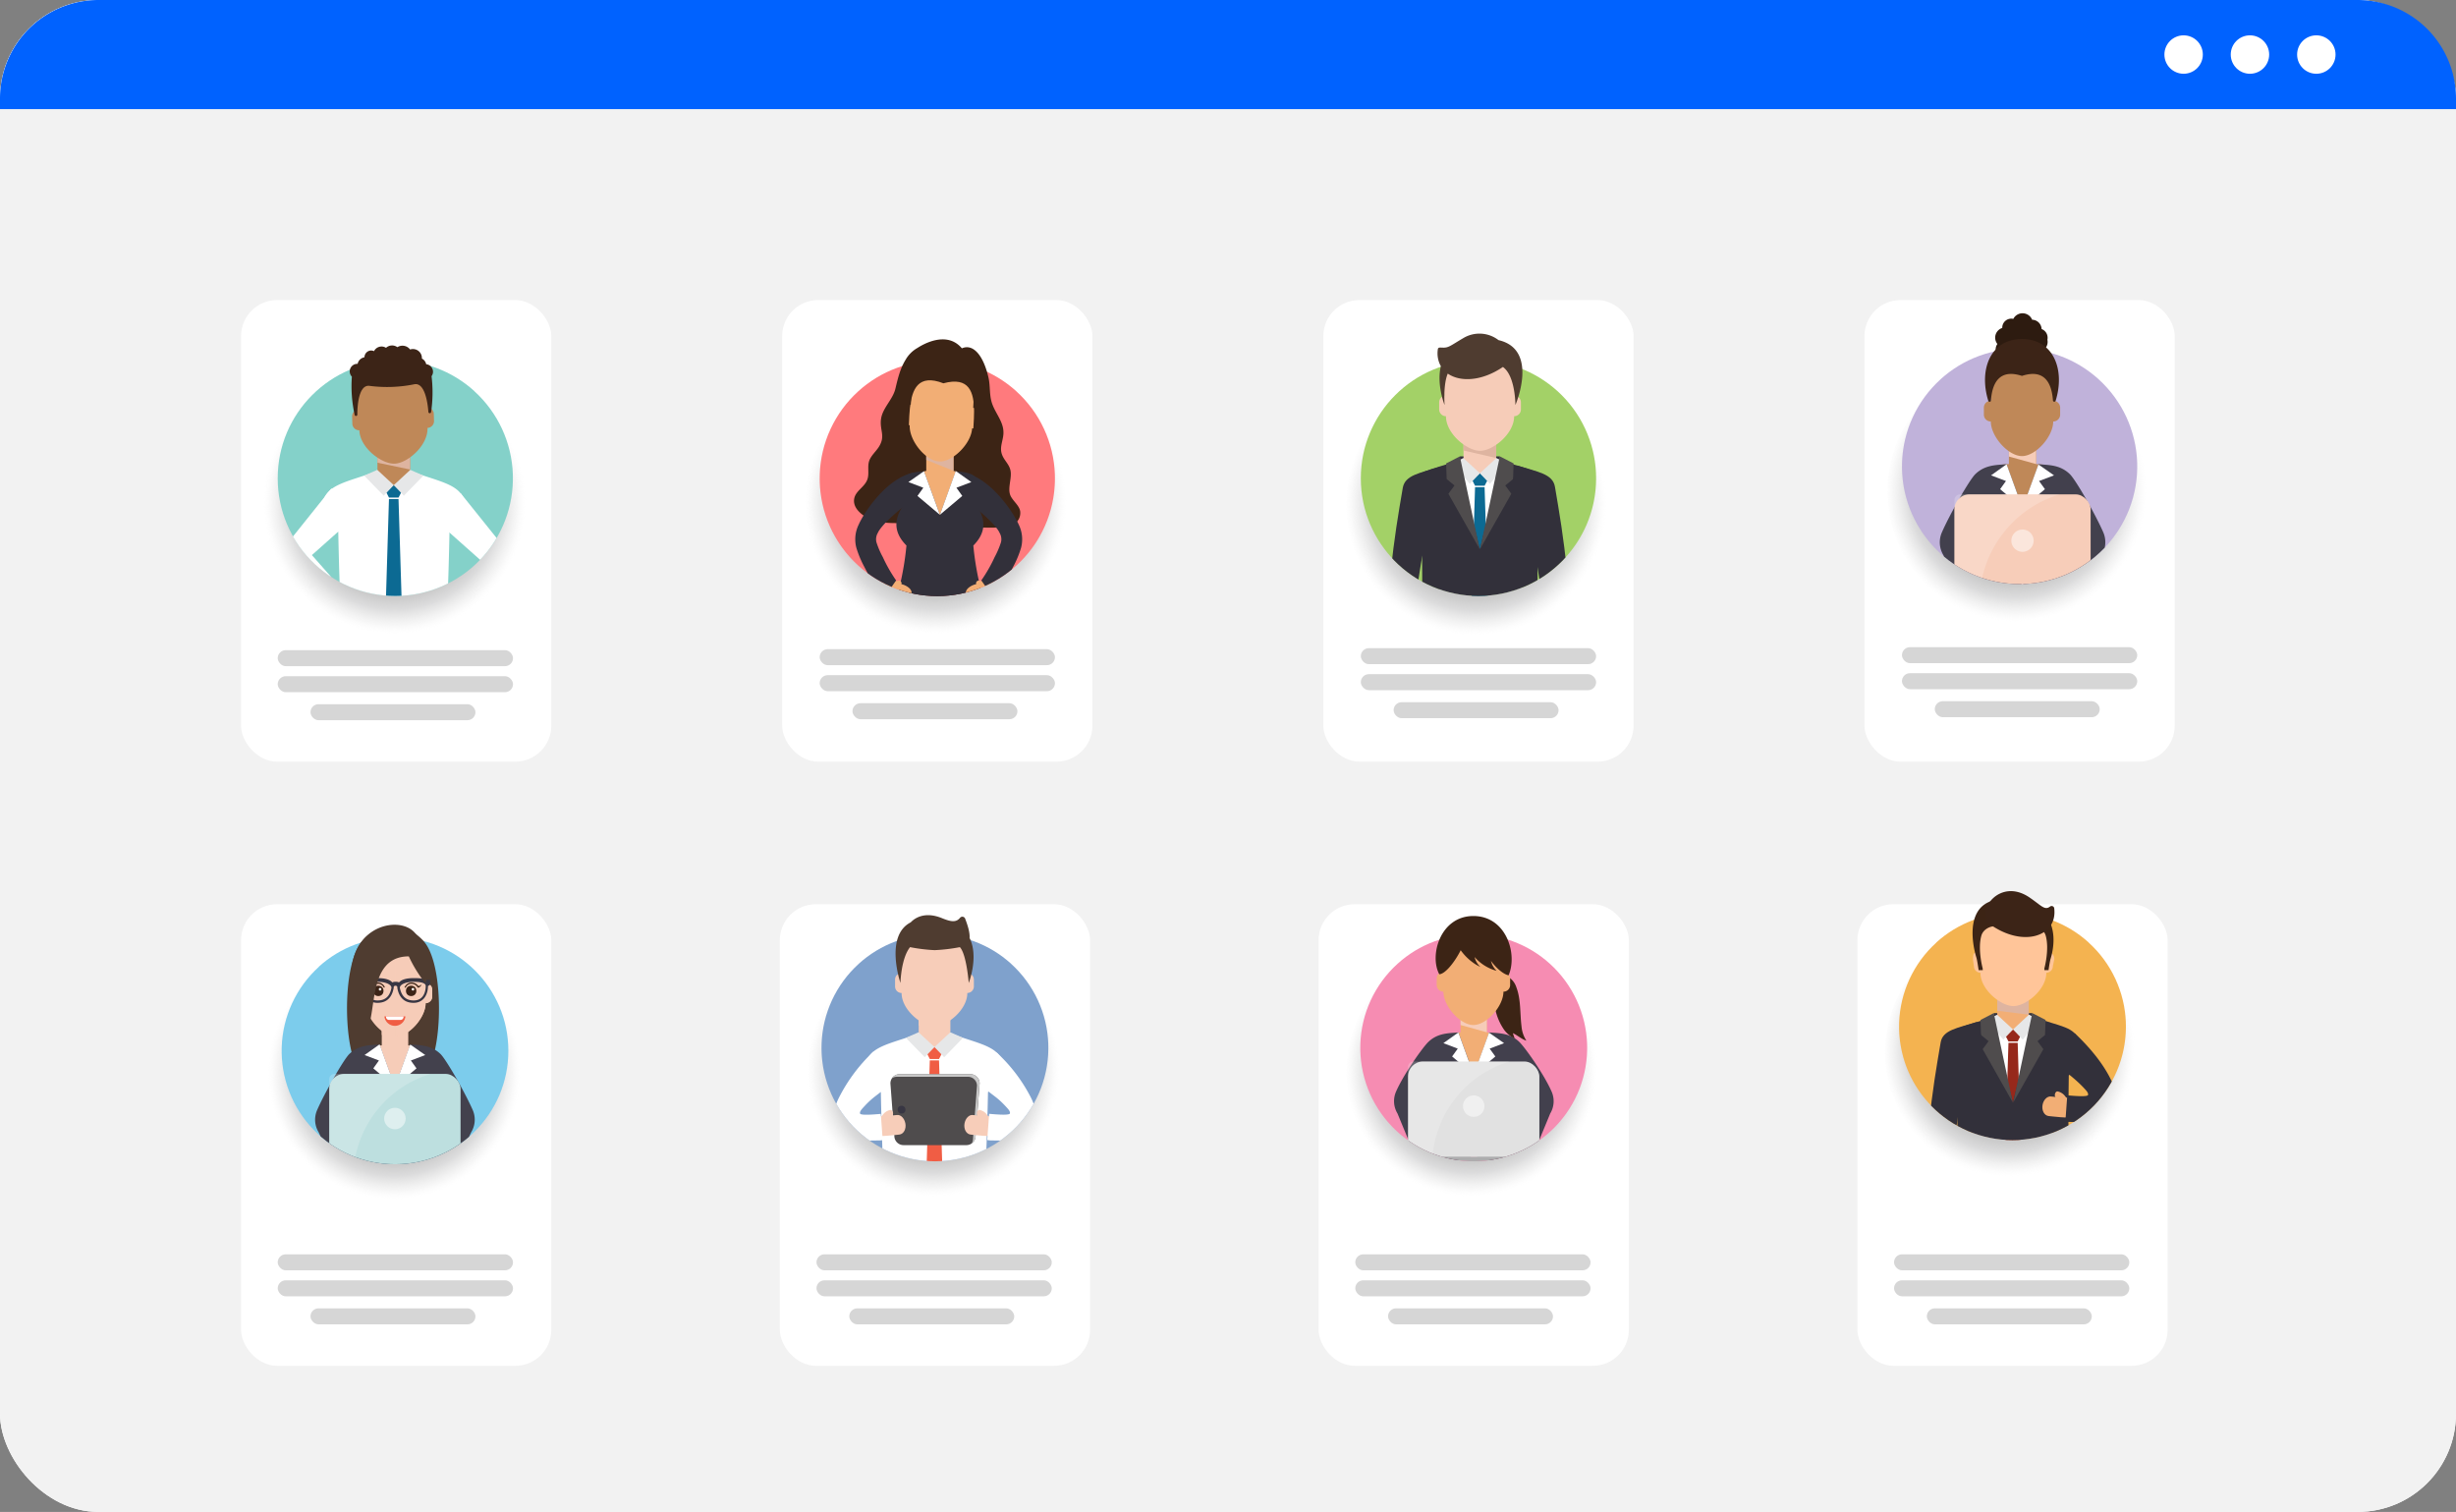 <svg xmlns="http://www.w3.org/2000/svg" xmlns:xlink="http://www.w3.org/1999/xlink" viewBox="0 0 818.18 503.64"><rect x="0" y="0" width="818.18" height="503.64" fill="#808080" stroke="none"/><defs><style>.cls-1{fill:none;}.cls-2{isolation:isolate;}.cls-3,.cls-37,.cls-38{fill:#fff;}.cls-4{fill:#f2f2f2;}.cls-5{fill:#0062ff;}.cls-10,.cls-15,.cls-22,.cls-29,.cls-32,.cls-39,.cls-44,.cls-47,.cls-49,.cls-51,.cls-55,.cls-57,.cls-6{mix-blend-mode:multiply;}.cls-6{fill:url(#radial-gradient);}.cls-7{clip-path:url(#clip-path);}.cls-8{fill:#84d1c9;}.cls-9{fill:#bf8858;}.cls-10{fill:#deb4a0;}.cls-11{fill:#0c6a93;}.cls-12{fill:#e6e7e8;}.cls-13{fill:#3c2417;}.cls-14{fill:#d6d6d6;}.cls-15{fill:url(#radial-gradient-2);}.cls-16{clip-path:url(#clip-path-2);}.cls-17{fill:#ff7a7d;}.cls-18{fill:#3c2415;}.cls-19{fill:#f2ae75;}.cls-20{fill:#1a1718;}.cls-21{fill:#32303a;}.cls-22{fill:url(#radial-gradient-3);}.cls-23{clip-path:url(#clip-path-3);}.cls-24{fill:#a3d167;}.cls-25,.cls-32,.cls-55{fill:#f6ccb8;}.cls-26{fill:#4f4c4d;}.cls-27,.cls-47{fill:#f7cdb9;}.cls-28{fill:#4f3c30;}.cls-29{fill:url(#radial-gradient-4);}.cls-30{clip-path:url(#clip-path-4);}.cls-31{fill:#c0b2da;}.cls-33{fill:#42404d;}.cls-34{fill:#2d1b10;}.cls-35{fill:#686671;}.cls-36{fill:#adadae;}.cls-37{opacity:0.5;}.cls-38{opacity:0.2;}.cls-39{fill:url(#radial-gradient-5);}.cls-40{clip-path:url(#clip-path-5);}.cls-41{fill:#f4b350;}.cls-42{fill:#96281b;}.cls-43{fill:#ffc599;}.cls-44{fill:url(#radial-gradient-6);}.cls-45{clip-path:url(#clip-path-6);}.cls-46{fill:#7fa1cc;}.cls-48{fill:#f05d44;}.cls-49{fill:#c8c8c8;}.cls-50{fill:#383643;}.cls-51{fill:url(#radial-gradient-7);}.cls-52{clip-path:url(#clip-path-7);}.cls-53{fill:#7cccec;}.cls-54{fill:#43414d;}.cls-55{opacity:0.8;}.cls-56{fill:#bddfdf;}.cls-57{fill:url(#radial-gradient-8);}.cls-58{clip-path:url(#clip-path-8);}.cls-59{fill:#f68cb2;}.cls-60{fill:#e1e1e1;}</style><radialGradient id="radial-gradient" cx="129.39" cy="163.47" r="45.74" gradientTransform="translate(7.25 10.45) scale(0.96)" gradientUnits="userSpaceOnUse"><stop offset="0" stop-color="#adadae"/><stop offset="0.4" stop-color="#aeaeaf" stop-opacity="0.99"/><stop offset="0.55" stop-color="#b1b1b2" stop-opacity="0.95"/><stop offset="0.65" stop-color="#b7b7b8" stop-opacity="0.88"/><stop offset="0.73" stop-color="#bfbfbf" stop-opacity="0.79"/><stop offset="0.81" stop-color="#c9c9ca" stop-opacity="0.66"/><stop offset="0.87" stop-color="#d6d6d6" stop-opacity="0.5"/><stop offset="0.93" stop-color="#e5e5e5" stop-opacity="0.32"/><stop offset="0.98" stop-color="#f6f6f6" stop-opacity="0.11"/><stop offset="1" stop-color="#fff" stop-opacity="0"/></radialGradient><clipPath id="clip-path"><path class="cls-1" d="M158,130.29a30.53,30.53,0,1,0-52.67,0,39.2,39.2,0,1,0,52.67,0Z"/></clipPath><radialGradient id="radial-gradient-2" cx="317.05" cy="163.55" r="45.74" xlink:href="#radial-gradient"/><clipPath id="clip-path-2"><path class="cls-1" d="M338.58,130.35a30.53,30.53,0,1,0-52.66,0,39.19,39.19,0,1,0,52.66,0Z"/></clipPath><radialGradient id="radial-gradient-3" cx="504.44" cy="163.97" r="45.74" xlink:href="#radial-gradient"/><clipPath id="clip-path-3"><path class="cls-1" d="M518.86,130.29a30.53,30.53,0,1,0-52.67,0,39.2,39.2,0,1,0,52.67,0Z"/></clipPath><radialGradient id="radial-gradient-4" cx="691.84" cy="159.31" r="45.74" xlink:href="#radial-gradient"/><clipPath id="clip-path-4"><path class="cls-1" d="M699.13,126.35a30.53,30.53,0,1,0-52.66,0,39.19,39.19,0,1,0,52.66,0Z"/></clipPath><radialGradient id="radial-gradient-5" cx="689.38" cy="353.48" r="44.1" xlink:href="#radial-gradient"/><clipPath id="clip-path-5"><path class="cls-1" d="M695.82,314a29.44,29.44,0,1,0-50.77,0,37.79,37.79,0,1,0,50.77,0Z"/></clipPath><radialGradient id="radial-gradient-6" cx="316.23" cy="360.34" r="44.1" xlink:href="#radial-gradient"/><clipPath id="clip-path-6"><path class="cls-1" d="M336.85,321.07a29.43,29.43,0,1,0-50.78,0,37.79,37.79,0,1,0,50.78,0Z"/></clipPath><radialGradient id="radial-gradient-7" cx="129.22" cy="361.37" r="44.1" xlink:href="#radial-gradient"/><clipPath id="clip-path-7"><path class="cls-1" d="M157,322.07a29.44,29.44,0,1,0-50.78,0,37.78,37.78,0,1,0,50.78,0Z"/></clipPath><radialGradient id="radial-gradient-8" cx="502.81" cy="360.32" r="44.1" xlink:href="#radial-gradient"/><clipPath id="clip-path-8"><path class="cls-1" d="M516.34,321.06a29.44,29.44,0,1,0-50.78,0,37.79,37.79,0,1,0,50.78,0Z"/></clipPath></defs><g class="cls-2"><g id="Layer_2" data-name="Layer 2"><g id="Layer_1-2" data-name="Layer 1"><rect class="cls-3" width="818.18" height="503.64" rx="32.73"/><rect class="cls-4" width="818.18" height="503.64" rx="32.73"/><path class="cls-5" d="M818.18,36.35V32.73A32.83,32.83,0,0,0,785.45,0H32.73A32.83,32.83,0,0,0,0,32.73v3.62Z"/><rect class="cls-3" x="80.3" y="99.96" width="103.36" height="153.76" rx="12"/><g id="man"><circle id="shadow" class="cls-6" cx="131.73" cy="167.71" r="44"/><g class="cls-7"><circle class="cls-8" cx="131.71" cy="159.32" r="39.19"/><g id="man-2" data-name="man"><polygon class="cls-9" points="138.33 157.66 136.63 156.87 136.63 151.48 125.74 151.48 125.74 156.87 124.04 157.61 124.49 172.91 125.74 172.91 125.74 175.25 136.63 175.25 136.63 172.91 137.88 172.91 138.33 157.66"/><polygon class="cls-10" points="136.63 152.03 136.63 156.41 125.74 154.13 125.74 152.03 136.63 152.03"/><path class="cls-3" d="M154.38,165.84c-2-4.35-7.6-5.43-15.63-8.19l-.87-.31a.09.09,0,0,0,0,0c-.53,3-2,6.86-6.69,7.31-4.65-.45-6.15-4.32-6.68-7.31a.09.09,0,0,1,0,0l-.87.31c-8,2.76-13.63,3.84-15.63,8.19-2.5,5.54,4.68,11.31,4.68,11.31s.65,34.84,1.74,34.84H148c1.09,0,1.74-34.84,1.74-34.84S156.88,171.38,154.38,165.84Z"/><polygon class="cls-11" points="133.81 163.75 132.76 165.75 129.58 165.75 128.56 163.75 131.18 161.6 133.81 163.75"/><path class="cls-12" d="M131.18,161.61l-3.35,3.52-6.51-6.69,4.36-1.92,1.35,1.24Z"/><path class="cls-12" d="M131.18,161.61l3.35,3.52,6.52-6.69-4.36-1.92-1.35,1.24Z"/><polygon class="cls-11" points="132.76 166.23 134.05 207.92 131.18 211.09 128.31 207.92 129.58 166.23 132.76 166.23"/><path class="cls-9" d="M146.45,202.26l7.1-5.41,4.13,5.41-7.1,5.42c-1.41,1.07-2.11.72-3.25-.77S145,203.33,146.45,202.26Z"/><path class="cls-9" d="M146.61,199.67a8.22,8.22,0,0,1,5.61-1.54,1.18,1.18,0,0,1,.81,1.38,1,1,0,0,1-1.31.75,2.61,2.61,0,0,0-.37,0,6.42,6.42,0,0,0-.9.12,6.09,6.09,0,0,0-2.46,1.08,1.1,1.1,0,0,1-1.54-.26A1.09,1.09,0,0,1,146.61,199.67Z"/><path class="cls-3" d="M154.33,206l-4.65-7.81L160,186.53l-10.84-9.63,4.29-12.62,16,19.95a4.08,4.08,0,0,1-.21,5.29Z"/><path class="cls-9" d="M117.41,200.64l-7.11-5.42-4.12,5.42,7.1,5.41c1.4,1.07,2.1.73,3.24-.76S118.81,201.71,117.41,200.64Z"/><path class="cls-9" d="M117.24,198a8.12,8.12,0,0,0-5.61-1.53,1.19,1.19,0,0,0-.81,1.38,1,1,0,0,0,1.31.75h.38c.22,0,.53.06.9.13a6.2,6.2,0,0,1,2.46,1.08,1.14,1.14,0,0,0,1.37-1.81Z"/><path class="cls-3" d="M109.53,204.35l4.64-7.81L103.9,184.91l10.84-9.64-4.29-12.62-16,20a4.08,4.08,0,0,0,.22,5.28Z"/><path class="cls-9" d="M142.7,135.7l.21-4.8c-.22-6.26-6.39-11.13-12.64-10.91s-12.07,5.5-11.85,11.77l.53,4.77a2.25,2.25,0,0,0-1.65,2.26l.08,2.36a2.26,2.26,0,0,0,2.33,2.18c.21,5.92,7.51,11.28,11.76,11.13s11.15-6,10.95-11.92a2.27,2.27,0,0,0,2.17-2.34l-.08-2.36A2.27,2.27,0,0,0,142.7,135.7Z"/><path class="cls-13" d="M144.25,123.75a2.54,2.54,0,0,0-2.27-2.42,2.75,2.75,0,0,0-1.43-1.88v-.28a3,3,0,0,0-3.11-2.9,3.21,3.21,0,0,0-.82.15,3.19,3.19,0,0,0-4.24-.77,3,3,0,0,0-1.86-.57,3,3,0,0,0-1.92.78,2.8,2.8,0,0,0-4,1.12,2.18,2.18,0,0,0-1-.22,2.25,2.25,0,0,0-2.17,2.12.91.91,0,0,0-.11.16,2.78,2.78,0,0,0-2.18,2.16h-.21a2.52,2.52,0,0,0-1.71,4.27,44.21,44.21,0,0,0,.93,12.73.45.45,0,0,0,.89-.12c0-3.41.58-9.93,4-9.55a45.44,45.44,0,0,0,15-.53c3.41-.61,4.42,5.85,4.67,9.25a.46.46,0,0,0,.9.06,45.38,45.38,0,0,0,.16-12A2.53,2.53,0,0,0,144.25,123.75Z"/></g></g></g><rect class="cls-14" x="92.52" y="216.58" width="78.38" height="5.33" rx="2.67"/><rect class="cls-14" x="92.52" y="225.25" width="78.38" height="5.33" rx="2.67"/><rect class="cls-14" x="103.44" y="234.58" width="54.95" height="5.33" rx="2.67"/><rect class="cls-3" x="80.3" y="301.21" width="103.36" height="153.76" rx="12"/><rect class="cls-14" x="92.52" y="417.83" width="78.38" height="5.33" rx="2.67"/><rect class="cls-14" x="92.52" y="426.49" width="78.38" height="5.33" rx="2.67"/><rect class="cls-14" x="103.44" y="435.83" width="54.95" height="5.33" rx="2.67"/><rect class="cls-3" x="259.79" y="301.21" width="103.36" height="153.76" rx="12"/><rect class="cls-14" x="272" y="417.83" width="78.38" height="5.33" rx="2.67"/><rect class="cls-14" x="272" y="426.49" width="78.38" height="5.33" rx="2.67"/><rect class="cls-14" x="282.93" y="435.83" width="54.95" height="5.33" rx="2.67"/><rect class="cls-3" x="439.27" y="301.21" width="103.36" height="153.76" rx="12"/><rect class="cls-14" x="451.49" y="417.83" width="78.38" height="5.33" rx="2.67"/><rect class="cls-14" x="451.49" y="426.49" width="78.38" height="5.33" rx="2.67"/><rect class="cls-14" x="462.41" y="435.83" width="54.95" height="5.33" rx="2.67"/><rect class="cls-3" x="618.76" y="301.21" width="103.36" height="153.76" rx="12"/><rect class="cls-14" x="630.97" y="417.83" width="78.38" height="5.33" rx="2.67"/><rect class="cls-14" x="630.97" y="426.49" width="78.38" height="5.33" rx="2.67"/><rect class="cls-14" x="641.9" y="435.83" width="54.95" height="5.33" rx="2.67"/><rect class="cls-3" x="260.57" y="99.96" width="103.36" height="153.76" rx="12"/><g id="woman"><circle id="shadow-2" data-name="shadow" class="cls-15" cx="312.25" cy="167.79" r="44"/><g class="cls-16"><circle class="cls-17" cx="312.25" cy="159.37" r="39.19"/><g id="woman-2" data-name="woman"><path class="cls-18" d="M330.87,135.37l-.16-.39c-1.27-3.13-.69-6.09-1.43-9.29-1.61-7-4.93-11.35-8.84-9.66-5.16-6.11-13.31-1.09-14.78-.14a10.5,10.5,0,0,0-4,4c-1.81,2.92-2.58,6.28-3.38,9.62-.88,3.62-4.23,6.34-4.77,10-.57,3.88,1.68,5.71-.85,9.53-1,1.48-2.58,2.87-3.13,4.56-.6,1.88.05,4-.5,5.85-.8,2.76-3.95,3.91-4.46,6.65s1.81,4.88,3.92,6.16c3.35,2,7.51,2,11.43,2,11.14-.2,22.24,1.92,33.38,1.44,6.3-.27,6.71-3.81,6.58-5.24-.18-1.94-2.35-3.48-3.2-5.24-1.14-2.35.38-5.61,0-8.2s-2.57-3.79-3.1-6.39c-.46-2.22.81-4.49.7-6.76C334.23,140.76,332.05,138.12,330.87,135.37Z"/><polygon class="cls-19" points="317.64 156.84 317.64 151.05 308.57 151.05 308.57 156.84 306.3 157.47 308.57 171.65 317.64 171.65 319.91 157.47 317.64 156.84"/><polygon class="cls-10" points="308.57 151.09 308.57 153.2 317.64 156.84 317.64 151.09 308.57 151.09"/><path class="cls-20" d="M329.2,214.37c.19-12.24-2.91-17-2.91-17H299.92s-3.1,4.76-2.91,17Z"/><path class="cls-21" d="M324.25,181.74c2.15-2.2,5.67-6.66,1.16-13.12-2.9-4.15,5.76-10.93-7-11.6l-5.29,14.47L307.81,157c-12.77.67-4.11,7.45-7,11.6-4.5,6.46-1,10.92,1.16,13.12a96.2,96.2,0,0,1-4.88,22.5h14.51l1.52-5.44,1.51,5.44h14.51A96.2,96.2,0,0,1,324.25,181.74Z"/><path class="cls-19" d="M299.5,193.41c-.63,0-6,1.18-4,2.6.68.49,2.21-.61,3-.76.55-.12,1.38,0,1.72-.5A.89.89,0,0,0,299.5,193.41Z"/><path class="cls-19" d="M299.8,194.53c-1.72-.14-3.92-2.46-4.21-2.33-.13.05-2.36,3.84-2.23,4.25s4.61,4.09,6.45,4.26a3.91,3.91,0,0,0,3.86-3.14C303.86,196,301.35,194.64,299.8,194.53Z"/><path class="cls-21" d="M294.88,198.57c-3-2.63-5.22-6.4-6.93-9.71a34.43,34.43,0,0,1-2.65-6.33,11.07,11.07,0,0,1,.76-7.77c1.63-3.77,9.13-15.45,18.31-17.32l-.21,9.32c-3.31,1.67-10.49,7.91-11.73,10.76a4.18,4.18,0,0,0-.46,3.1,28.1,28.1,0,0,0,2.15,5,49.18,49.18,0,0,0,4.41,7.72Z"/><path class="cls-19" d="M326,193.41c.63,0,6,1.18,4,2.6-.67.49-2.21-.61-3-.76-.55-.12-1.38,0-1.72-.5S325.32,193.41,326,193.41Z"/><path class="cls-19" d="M325.65,194.53c1.72-.14,3.91-2.46,4.21-2.33.13.05,2.36,3.84,2.22,4.25s-4.6,4.09-6.44,4.26a3.93,3.93,0,0,1-3.87-3.14C321.59,196,324.09,194.64,325.65,194.53Z"/><path class="cls-21" d="M330.57,198.57c3-2.63,5.21-6.4,6.92-9.71a33.75,33.75,0,0,0,2.65-6.33,11.07,11.07,0,0,0-.76-7.77c-1.63-3.77-9.13-15.45-18.3-17.32l.21,9.32c3.31,1.67,10.49,7.91,11.72,10.76a4.18,4.18,0,0,1,.46,3.1,28.81,28.81,0,0,1-2.14,5,49.19,49.19,0,0,1-4.42,7.72Z"/><polygon class="cls-3" points="323.59 160.59 318.62 162.47 320.57 165.2 313.11 171.49 318.4 156.9 323.59 160.59"/><polygon class="cls-3" points="302.62 160.59 307.81 156.96 313.11 171.49 305.64 165.2 307.59 162.47 302.62 160.59"/><path class="cls-19" d="M324.21,135.86l.25-4.71c.26-5-5.2-11.63-9.79-11.87s-10.71,5.78-11,10.78l-.25,4.71a2.29,2.29,0,0,0-2.42,2.15l-.13,2.36a2.29,2.29,0,0,0,2.19,2.38c-.26,5,5.19,11.82,9.78,12.06s10.72-6,11-11a2.29,2.29,0,0,0,2.43-2.14l.12-2.36A2.29,2.29,0,0,0,324.21,135.86Z"/><path class="cls-18" d="M328,127.71c-1.6-8.51-7.37-12.59-13.06-12.75-5.67-.43-11.83,3-14.31,11.32-2.17,7.28-2.79,14-.09,25.14,5.32-3.12-3-30.22,13.74-23.74,17.31-4.69,6.21,21.38,11.18,25C329.28,142,329.37,135.18,328,127.71Z"/></g></g></g><rect class="cls-14" x="273.06" y="216.25" width="78.38" height="5.33" rx="2.67"/><rect class="cls-14" x="273.06" y="224.91" width="78.38" height="5.33" rx="2.67"/><rect class="cls-14" x="283.99" y="234.25" width="54.95" height="5.33" rx="2.67"/><rect class="cls-3" x="440.85" y="99.96" width="103.36" height="153.76" rx="12"/><g id="man-3" data-name="man"><circle id="shadow-3" data-name="shadow" class="cls-22" cx="492.53" cy="168.2" r="44"/><g class="cls-23"><circle class="cls-24" cx="492.53" cy="159.32" r="39.19"/><g id="man-4" data-name="man"><rect class="cls-21" x="486.34" y="152.02" width="13.31" height="5.64"/><polygon class="cls-25" points="500.14 153.71 498.44 152.93 498.44 147.53 487.55 147.53 487.55 152.93 485.85 153.66 486.3 168.96 487.55 168.96 487.55 171.31 498.44 171.31 498.44 168.96 499.69 168.96 500.14 153.71"/><polygon class="cls-10" points="487.55 147.53 487.55 150.06 498.44 152.57 498.44 147.53 487.55 147.53"/><path class="cls-3" d="M500.29,153.75l-.4,1.52c-.7,2-2.5,5.28-6.76,5.28-4.81,0-6.64-4.17-7.21-6l-.22-.82c-8.86,3.33-6.14,31.07-6.14,31.07l-.06,23h27.76l-.37-23S509.15,157.08,500.29,153.75Z"/><polygon class="cls-11" points="495.62 159.81 494.57 161.81 491.39 161.81 490.38 159.81 493 157.66 495.62 159.81"/><path class="cls-12" d="M493,157.66l-3.35,3.53-5.73-6.83,3.57-1.78,1.35,1.24Z"/><polygon class="cls-12" points="498.5 152.58 493 157.66 496.35 161.19 502.07 154.35 498.5 152.58"/><polygon class="cls-11" points="494.57 162.28 495.87 203.98 493 207.15 490.13 203.98 491.39 162.28 494.57 162.28"/><path class="cls-21" d="M515.66,161.78c-.87-5.09-6.51-5.09-15.37-8.42L493,182.9l-7.3-29.54c-8.86,3.33-14.5,3.33-15.37,8.42-1.4,8.22,3.29,11.81,3.33,11.76s.38,36.48-.19,45.28h18.16l1.37-6.36,1.36,6.36h18.17c-.58-8.8-.2-45.28-.2-45.28S517.06,170,515.66,161.78Z"/><polygon class="cls-26" points="481.76 154.38 481.94 159.58 484.54 161.72 482.51 164.48 492.93 182.9 486.34 152.02 481.76 154.38"/><polygon class="cls-26" points="504.23 154.38 504.06 159.58 501.46 161.72 503.48 164.48 493.06 182.9 499.65 152.02 504.23 154.38"/><path class="cls-27" d="M513.47,225.65l1.69-9.6,5.36.94-1.69,9.61c-.34,1.9-1.81,3.22-3.29,3S513.13,227.55,513.47,225.65Z"/><path class="cls-27" d="M512.18,223.47c.3-3.39,3.46-5.51,3.59-5.59a1.12,1.12,0,0,1,1.57.34,1.19,1.19,0,0,1-.34,1.61s-2.36,1.61-2.56,3.84a1.14,1.14,0,0,1-1.23,1.06A1.16,1.16,0,0,1,512.18,223.47Z"/><path class="cls-21" d="M505.41,155.06c6.9,2.15,11.86,2.77,12.6,7.1,1.4,8.22,3,17.54,3.9,27.52.31,13-.87,29.26-.87,29.26h-7.13c0-.07-.18-10.4-.44-21.95-1.31-8.41-1.93-12.13-2-12.17l-7.66-24.35C504,160.22,504.79,156.55,505.41,155.06Z"/><path class="cls-21" d="M479.9,155.44c-6.89,2.15-11.85,2.77-12.59,7.1-1.41,8.22-3,17.54-3.91,27.52-.31,13,.87,29.26.87,29.26h7.13c0-.07.18-10.4.45-21.95,1.3-8.41,1.92-12.13,2-12.17l7.66-24.35C481.35,160.6,480.52,156.93,479.9,155.44Z"/><path class="cls-25" d="M504.94,131.83l.37-4.79c0-6.27-6-11.35-12.25-11.35s-12.25,5.08-12.25,11.35l.36,4.78a2.3,2.3,0,0,0-.93.48,2.24,2.24,0,0,0-.8,1.72v2.36a2.27,2.27,0,0,0,2.26,2.27c0,5.92,7.11,11.53,11.36,11.53s11.36-5.61,11.36-11.53a2.27,2.27,0,0,0,2.25-2.26V134A2.26,2.26,0,0,0,504.94,131.83Z"/><path class="cls-28" d="M499.21,113.3a10.42,10.42,0,0,0-11.75-.66c-4.36,2.56-4.88,3.28-7,3.15-.68,0-1.38-.15-1.46.53a8.78,8.78,0,0,0,1,5.67c-1.49,6.08,1.24,12.94,1.24,12.94s-.52-6.78,1.06-10.48c4.11,2.86,11.31,2.6,18.37-2.21,4.21,3,4.16,12.69,4.16,12.69S512.83,116.44,499.21,113.3Z"/></g></g></g><rect class="cls-14" x="453.34" y="215.91" width="78.38" height="5.33" rx="2.67"/><rect class="cls-14" x="453.34" y="224.58" width="78.38" height="5.33" rx="2.67"/><rect class="cls-14" x="464.26" y="233.91" width="54.95" height="5.33" rx="2.67"/><rect class="cls-3" x="621.12" y="99.96" width="103.36" height="153.76" rx="12"/><g id="woman-3" data-name="woman"><circle id="shadow-4" data-name="shadow" class="cls-29" cx="672.8" cy="163.71" r="44"/><g class="cls-30"><circle class="cls-31" cx="672.8" cy="155.37" r="39.19"/><g id="woman-4" data-name="woman"><g id="woman-5" data-name="woman"><polygon class="cls-9" points="678.31 154.59 678.31 148.81 669.24 148.81 669.24 154.59 666.97 154.77 669.24 169.4 678.31 169.4 680.58 154.77 678.31 154.59"/><polygon class="cls-32" points="669.24 148.84 669.24 152.08 678.31 154.59 678.31 148.84 669.24 148.84"/><path class="cls-33" d="M700.69,177.36c-2.61-6-9.18-17.53-11.18-19.44-3.24-3.12-7-3-10.44-3.27l0,.15-5.28,14.45-5.28-14.45,0-.15c-3.42.26-7.19.15-10.44,3.27-2,1.91-8.56,13.45-11.17,19.44a8.23,8.23,0,0,0,.5,7.55L654,198.82h18.29l1.44-5.45,1.44,5.45h18.3l6.68-13.91A8.26,8.26,0,0,0,700.69,177.36Z"/><polygon class="cls-3" points="663.29 158.35 668.26 160.23 666.31 162.95 673.77 169.25 668.47 154.65 663.29 158.35"/><polygon class="cls-3" points="684.26 158.35 679.07 154.72 673.77 169.25 681.24 162.95 679.28 160.23 684.26 158.35"/><path class="cls-9" d="M684,133.5v-4.71c0-5-5.81-11.35-10.4-11.35s-10.39,6.33-10.39,11.35v4.71a2.29,2.29,0,0,0-2.31,2.27v2.36a2.28,2.28,0,0,0,2.31,2.27c0,5,5.8,11.53,10.39,11.53S684,145.41,684,140.4a2.29,2.29,0,0,0,2.31-2.27v-2.36A2.3,2.3,0,0,0,684,133.5Z"/><path class="cls-34" d="M682.14,113.87a3.27,3.27,0,0,0-.08-.7,2.84,2.84,0,0,0,.07-.66,3.08,3.08,0,0,0-2-2.9,3.23,3.23,0,0,0-3.15-3.1,3.46,3.46,0,0,0-6.28-.28,3,3,0,0,0-3.68,2.85c0,.06,0,.11,0,.17a3.39,3.39,0,0,0-1.62,5.34,3,3,0,0,0-.57,1.72,2.9,2.9,0,0,0,2.9,2.9,2.85,2.85,0,0,0,1.17-.25,2.52,2.52,0,0,0,2.51,2.43,2.55,2.55,0,0,0,.78-.13,3.47,3.47,0,0,0,6.18-1.64,3.32,3.32,0,0,0,2.08-2.83A3.33,3.33,0,0,0,682.14,113.87Z"/><path class="cls-13" d="M673.58,112.94c-10.62,0-14.39,10.37-11.21,20.58a.45.45,0,0,0,.88-.11c.41-5.79,2.81-10.66,10.33-8.19,7.52-2.47,9.92,2.4,10.33,8.19a.46.46,0,0,0,.89.11C688,123.31,684.2,112.94,673.58,112.94Z"/></g><path id="desk" class="cls-35" d="M703.08,199.54h-57a4.09,4.09,0,0,0,0,8.17h57a4.09,4.09,0,0,0,0-8.17Z"/><g id="computer"><path class="cls-36" d="M695.45,199.59H652.1a1,1,0,1,1,0-2h43.35a1,1,0,0,1,0,2Z"/><rect class="cls-27" x="651.08" y="164.68" width="45.38" height="32.94" rx="5"/><path class="cls-37" d="M677.48,180.11a3.71,3.71,0,1,1-3.71-3.71A3.71,3.71,0,0,1,677.48,180.11Z"/><path class="cls-38" d="M686.14,164.68H653a1.89,1.89,0,0,0-1.89,1.89v29.17a1.89,1.89,0,0,0,1.89,1.89h6.54A37.67,37.67,0,0,1,686.14,164.68Z"/></g></g></g></g><rect class="cls-14" x="633.61" y="215.58" width="78.38" height="5.33" rx="2.67"/><rect class="cls-14" x="633.61" y="224.25" width="78.38" height="5.33" rx="2.67"/><rect class="cls-14" x="644.54" y="233.58" width="54.95" height="5.33" rx="2.67"/><g id="man-5" data-name="man"><circle id="shadow-5" data-name="shadow" class="cls-39" cx="670.43" cy="350.5" r="42.42"/><g class="cls-40"><circle class="cls-41" cx="670.43" cy="341.96" r="37.79"/><g id="man-6" data-name="man"><rect class="cls-21" x="664.2" y="337.48" width="12.83" height="5.44"/><polygon class="cls-19" points="677.5 339.11 675.86 338.36 675.86 333.16 665.36 333.16 665.36 338.36 663.72 339.07 664.16 353.82 665.36 353.82 665.36 356.08 675.86 356.08 675.86 353.82 677.06 353.82 677.5 339.11"/><polygon class="cls-10" points="665.36 333.16 665.36 336.69 675.86 338.01 675.86 333.16 665.36 333.16"/><path class="cls-3" d="M663.58,339.15l.39,1.46c.67,1.94,2.4,5.1,6.51,5.1,4.64,0,6.41-4,7-5.77l.21-.79c8.54,3.21,5.92,30,5.92,30l0,22.22H656.86l.36-22.22S655,342.36,663.58,339.15Z"/><polygon class="cls-42" points="668.09 344.99 669.09 346.92 672.16 346.92 673.14 344.99 670.61 342.92 668.09 344.99"/><path class="cls-12" d="M670.61,342.92l3.23,3.4,5.52-6.59L675.92,338l-1.3,1.2Z"/><polygon class="cls-12" points="665.3 338.02 670.61 342.92 667.38 346.32 661.86 339.73 665.3 338.02"/><polygon class="cls-42" points="669.09 347.38 667.84 387.58 670.61 390.64 673.38 387.58 672.16 347.38 669.09 347.38"/><path class="cls-21" d="M648.76,346.89c.84-4.9,6.27-4.91,14.81-8.11l7,28.48,7-28.48c8.54,3.2,14,3.21,14.81,8.11,1.36,7.92-3.17,11.38-3.2,11.34s-.37,35.17.18,43.65H671.92l-1.31-6.12-1.31,6.12H651.78c.56-8.48.19-43.65.19-43.65S647.41,354.81,648.76,346.89Z"/><polygon class="cls-26" points="681.45 339.75 681.27 344.77 678.77 346.83 680.72 349.5 670.68 367.26 677.03 337.48 681.45 339.75"/><polygon class="cls-26" points="659.78 339.75 659.95 344.77 662.46 346.83 660.5 349.5 670.54 367.26 664.2 337.48 659.78 339.75"/><path class="cls-9" d="M650.88,408.48l-1.64-9.26-5.17.91,1.64,9.26c.32,1.83,1.74,3.11,3.17,2.86S651.2,410.31,650.88,408.48Z"/><path class="cls-9" d="M652.11,406.37c-.28-3.27-3.33-5.31-3.46-5.39a1.07,1.07,0,0,0-1.51.33,1.14,1.14,0,0,0,.33,1.55s2.27,1.55,2.46,3.7a1.11,1.11,0,0,0,1.19,1A1.1,1.1,0,0,0,652.11,406.37Z"/><path class="cls-21" d="M658.64,340.41c-6.65,2.08-11.43,2.67-12.14,6.85-1.36,7.93-2.9,16.91-3.77,26.54-.3,12.55.84,28.2.84,28.2h6.88c0-.06.17-10,.42-21.16,1.26-8.11,1.86-11.69,1.9-11.74l7.38-23.48C660,345.39,659.24,341.85,658.64,340.41Z"/><path class="cls-19" d="M683.26,365.26s2.06.23,3.66.35l1.17.07,1,0h1l.16,6.56H689l-1.21,0-1.36-.08c-1.84-.14-4-.39-4-.39-1.41-.19-2.28-1.83-2-3.61S682,365.1,683.26,365.26Z"/><path class="cls-19" d="M685.45,363.57a4.13,4.13,0,0,1,2.56,1.65,10.72,10.72,0,0,1,1.06,1.57,1.39,1.39,0,0,1-.17,1.53.68.68,0,0,1-1.13-.23,4.11,4.11,0,0,0-.21-.36A7,7,0,0,0,687,367a3,3,0,0,0-1.81-1.22c-.43-.05-.72-.57-.64-1.17S685,363.52,685.45,363.57Z"/><path class="cls-21" d="M689.24,373.73c2.69,0,10.29.41,12.56-1.44,1.59-1.3,4.92-5.53,1.41-12.67-2.91-5.93-7.66-11.31-12.11-15.51l-7.83,8.75c4.13,3.9,7.68,5.92,11.56,10.23,1.18,1.31.71,1.76.68,1.78-.62.51-4.37.22-6.83,0l-.63,8.72A6.5,6.5,0,0,0,689.24,373.73Z"/><path class="cls-43" d="M682.7,317l-.18-4.14c0-6-5.78-10.94-11.82-10.94s-11.81,4.9-11.81,10.94l.35,4.61c-.33.09-1.26-.19-1.51,0-.48.4-.46,1.58-.46,2.25l.31,2.12a2.19,2.19,0,0,0,2.17,2.19c0,5.7,6.86,11.11,11,11.11s10.95-5.41,10.95-11.11a2.19,2.19,0,0,0,2.18-2.19l.48-2.33A2.67,2.67,0,0,0,682.7,317Z"/><path class="cls-18" d="M659.12,322.94a.8.8,0,0,1,0,.23h1.43a4.41,4.41,0,0,1-.05-.6s-1.74-6.29-.43-10.91c.65-2.28,3.45-3.57,5.76-3a22.16,22.16,0,0,0,9.9,0c2.3-.58,5.11.71,5.76,3,1.31,4.62-.44,10.91-.44,10.91a4.31,4.31,0,0,1,0,.6h1.42a1.19,1.19,0,0,1,0-.23s.4-2.71.61-3.4c1.18-3.76,4.27-17.6-12.31-19.82-17.65-2.35-13.56,15.45-12.38,19.22C658.65,319.63,659.11,322.94,659.12,322.94Z"/><path class="cls-13" d="M676.16,299c4,2.75,5,4.32,6.76,3a.87.87,0,0,1,1.41.52c1.2,9.47-10.4,13.23-21.4,5.38C657.77,304.24,665.84,291.93,676.16,299Z"/></g></g></g><g id="man-7" data-name="man"><circle id="shadow-6" data-name="shadow" class="cls-44" cx="311.46" cy="357.1" r="42.42"/><g class="cls-45"><circle class="cls-46" cx="311.46" cy="349.05" r="37.79"/><g id="man-8" data-name="man"><polygon class="cls-27" points="318.19 344.97 316.55 344.21 316.55 339.01 306.05 339.01 306.05 344.21 304.41 344.92 304.85 359.67 306.05 359.67 306.05 361.93 316.55 361.93 316.55 359.67 317.75 359.67 318.19 344.97"/><polygon class="cls-47" points="316.55 339.54 316.55 343.77 306.05 341.57 306.05 339.54 316.55 339.54"/><path class="cls-3" d="M333.66,352.86c-1.92-4.2-7.32-5.24-15.07-7.9l-.83-.29a.06.06,0,0,0,0,0c-.51,2.88-2,6.62-6.45,7.05-4.49-.43-5.93-4.17-6.44-7.05a.06.06,0,0,1,0,0L304,345c-7.74,2.66-13.15,3.7-15.07,7.9-2.41,5.34,4.51,10.9,4.51,10.9s.63,33.59,1.68,33.59h32.35c1,0,1.67-33.59,1.67-33.59S336.08,358.2,333.66,352.86Z"/><polygon class="cls-48" points="313.83 350.84 312.82 352.77 309.75 352.77 308.77 350.84 311.3 348.77 313.83 350.84"/><path class="cls-12" d="M311.3,348.78l-3.23,3.4-6.28-6.46,4.21-1.85,1.29,1.2Z"/><path class="cls-12" d="M311.3,348.78l3.23,3.4,6.28-6.46-4.2-1.85-1.3,1.2Z"/><polygon class="cls-48" points="312.82 353.23 314.07 393.43 311.3 396.49 308.53 393.43 309.75 353.23 312.82 353.23"/><path class="cls-26" d="M322,381.46H301a3.06,3.06,0,0,1-3.06-3.06l-1.31-17.5a3.07,3.07,0,0,1,3.06-3.07h23.59a3.08,3.08,0,0,1,3.07,3.07L325,378.4A3.06,3.06,0,0,1,322,381.46Z"/><path class="cls-49" d="M323.33,357.83h-23.7a3,3,0,0,0-2.52,1.36,3.06,3.06,0,0,1,1.66-.5h23.7a3,3,0,0,1,3,3l-1.32,17.61a3.05,3.05,0,0,1-.49,1.66,3,3,0,0,0,1.35-2.52l1.32-17.61A3,3,0,0,0,323.33,357.83Z"/><rect class="cls-50" x="299.05" y="368.36" width="2.58" height="2.58" rx="1.12"/><path class="cls-27" d="M298.81,371.43s-2.06.23-3.65.35l-1.17.07-1,0h-1l-.15,6.56h1.21l1.21,0,1.37-.08c1.83-.14,4-.39,4-.39,1.42-.18,2.29-1.83,2-3.61S300.08,371.26,298.81,371.43Z"/><path class="cls-27" d="M296.63,369.73a4.07,4.07,0,0,0-2.56,1.66A10.17,10.17,0,0,0,293,373a1.37,1.37,0,0,0,.16,1.53.68.68,0,0,0,1.13-.24s.08-.15.21-.36a7.46,7.46,0,0,1,.54-.76,2.92,2.92,0,0,1,1.82-1.22c.43-.05.71-.58.64-1.18S297,369.69,296.63,369.73Z"/><path class="cls-3" d="M292.84,379.9c-2.7,0-10.29.4-12.56-1.45-1.6-1.29-4.38-5.52-.87-12.66A55.27,55.27,0,0,1,291,350.28l5.27,11c-4.13,3.9-5.13,3.65-9,8-1.17,1.31-.71,1.75-.68,1.77.62.51,4.38.23,6.84,0l.63,8.73A7.63,7.63,0,0,1,292.84,379.9Z"/><path class="cls-27" d="M324.11,371.43s2.06.23,3.66.35l1.17.07,1,0h1l.15,6.56h-1.21l-1.22,0-1.36-.08c-1.84-.14-4-.39-4-.39-1.41-.18-2.28-1.83-2-3.61S322.84,371.26,324.11,371.43Z"/><path class="cls-27" d="M326.3,369.73a4.1,4.1,0,0,1,2.56,1.66,10.17,10.17,0,0,1,1.06,1.57,1.36,1.36,0,0,1-.17,1.53.67.67,0,0,1-1.12-.24s-.08-.15-.21-.36a6.36,6.36,0,0,0-.55-.76,2.9,2.9,0,0,0-1.81-1.22c-.43-.05-.71-.58-.64-1.18S325.89,369.69,326.3,369.73Z"/><path class="cls-3" d="M330.09,379.9c2.69,0,10.29.4,12.56-1.45,1.59-1.29,4.38-5.52.87-12.66A53.6,53.6,0,0,0,332,350.59l-5.18,10.83c4.12,3.89,5,3.52,8.86,7.84,1.17,1.31.7,1.75.67,1.77-.62.51-4.37.23-6.83,0l-.63,8.73A7.51,7.51,0,0,0,330.09,379.9Z"/><path class="cls-27" d="M322.76,324.21l.35-4.63c0-6-5.77-10.93-11.81-10.93s-11.81,4.89-11.81,10.93l.35,4.62a2.11,2.11,0,0,0-.89.46,2.14,2.14,0,0,0-.77,1.66v2.28a2.17,2.17,0,0,0,2.17,2.18c0,5.71,6.86,11.12,10.95,11.12s10.95-5.41,10.95-11.12a2.19,2.19,0,0,0,2.18-2.18v-2.28A2.19,2.19,0,0,0,322.76,324.21Z"/><path class="cls-28" d="M323,312.46c.12-1.46-.35-3.54-1.5-6.51a1,1,0,0,0-1.66-.24c-1.33,1.67-3.09,1.34-6,.16-4.85-2-8.4-.77-10.45,1.38-8.79,4.48-3.42,20.2-3.42,20.2s.18-8.18,3.2-11.94a56.3,56.3,0,0,0,8.17,1,57.64,57.64,0,0,0,8.43-1c2.23,2.38,2.95,11.94,2.95,11.94S326.14,318.74,323,312.46Z"/></g></g></g><g id="woman-6" data-name="woman"><circle id="shadow-7" data-name="shadow" class="cls-51" cx="131.56" cy="358.09" r="42.42"/><g class="cls-52"><circle class="cls-53" cx="131.56" cy="350.05" r="37.79"/><g id="woman-7" data-name="woman"><g id="woman-8" data-name="woman"><path class="cls-28" d="M144.88,349.79l-.06.28c-.22.93-.46,1.8-.73,2.6a12.62,12.62,0,0,1-1.57,3.35,4.62,4.62,0,0,1-1,1,4.18,4.18,0,0,1-2.61.8h-16a4.16,4.16,0,0,1-2.7-.87,4.34,4.34,0,0,1-.88-.93,12,12,0,0,1-1.57-3.35,26.16,26.16,0,0,1-.73-2.6,1.31,1.31,0,0,1-.06-.27c-2.51-11.05-1.77-30.64,3.92-36.54a13.06,13.06,0,0,1,10-4.55,12.44,12.44,0,0,1,8.49,3.11,19,19,0,0,1,1.53,1.44,7.21,7.21,0,0,1,.56.66C146.69,320.49,147.3,339.13,144.88,349.79Z"/><polygon class="cls-25" points="135.93 348.24 135.93 342.65 127.18 342.65 127.18 348.24 124.99 348.4 127.18 362.51 135.93 362.51 138.12 348.4 135.93 348.24"/><polygon class="cls-32" points="127.18 342.69 127.18 344.72 135.93 348.24 135.93 342.69 127.18 342.69"/><path class="cls-54" d="M157.51,369.83c-2.52-5.77-8.86-16.9-10.78-18.74-3.13-3-6.76-2.9-10.06-3.15l0,.14L131.56,362l-5.09-13.93,0-.14c-3.3.25-6.94.14-10.07,3.15-1.92,1.84-8.26,13-10.77,18.74a8,8,0,0,0,.48,7.28l6.44,13.41h17.64l1.39-5.25,1.39,5.25h17.63L157,377.11A8,8,0,0,0,157.51,369.83Z"/><polygon class="cls-3" points="121.45 351.45 126.24 353.27 124.36 355.89 131.56 361.96 126.45 347.89 121.45 351.45"/><polygon class="cls-3" points="141.67 351.45 136.66 347.95 131.56 361.96 138.75 355.89 136.87 353.27 141.67 351.45"/><path class="cls-25" d="M141.8,327.49v-4.55c0-4.83-5.59-10.94-10-10.94s-10,6.11-10,10.94v4.55a2.2,2.2,0,0,0-2.22,2.19V332a2.2,2.2,0,0,0,2.22,2.19c0,4.83,5.6,11.11,10,11.11s10-6.28,10-11.11A2.21,2.21,0,0,0,144,332v-2.27A2.21,2.21,0,0,0,141.8,327.49Z"/><path class="cls-55" d="M131.78,337.16v8.09c4.43,0,10-6.28,10-11.11A2.21,2.21,0,0,0,144,332v-2.27a2.21,2.21,0,0,0-2.23-2.19v-4.55c0-4.83-5.59-10.94-10-10.94v17.72a29.5,29.5,0,0,0-2.23,7Z"/><circle class="cls-32" cx="126.03" cy="330.52" r="1.73"/><circle class="cls-13" cx="126.03" cy="330.08" r="1.73"/><path class="cls-3" d="M127.05,329.53a.43.43,0,1,1-.44-.42A.44.44,0,0,1,127.05,329.53Z"/><path class="cls-13" d="M128.14,328.7a2.51,2.51,0,0,0-2-1.39,2.69,2.69,0,0,0-2.46,1.14h-.14a1.38,1.38,0,0,1-.37-.1,1.64,1.64,0,0,1-.49-.34.09.09,0,0,0-.07,0,.08.08,0,0,0,0,.08,1.41,1.41,0,0,0,.1.18,1.51,1.51,0,0,0,.29.37,1.72,1.72,0,0,0,.41.29.52.52,0,0,0,.16.07l.08,0a.27.27,0,0,0,.28-.15,2.37,2.37,0,0,1,2.19-1.12,2.1,2.1,0,0,1,1.67,1.14.22.22,0,0,0,.29.11A.23.23,0,0,0,128.14,328.7Z"/><circle class="cls-32" cx="136.97" cy="330.52" r="1.73"/><circle class="cls-13" cx="136.97" cy="330.08" r="1.73"/><path class="cls-3" d="M138,329.53a.43.43,0,1,1-.45-.42A.44.44,0,0,1,138,329.53Z"/><path class="cls-13" d="M134.87,328.7a2.51,2.51,0,0,1,2-1.39,2.72,2.72,0,0,1,2.47,1.14h.13a1.21,1.21,0,0,0,.37-.1,1.77,1.77,0,0,0,.5-.34.07.07,0,0,1,.06,0,.07.07,0,0,1,0,.08l-.1.18a1.87,1.87,0,0,1-.3.37,1.68,1.68,0,0,1-.4.29.68.68,0,0,1-.17.07l-.08,0a.28.28,0,0,1-.28-.15,2.35,2.35,0,0,0-2.18-1.12,2.13,2.13,0,0,0-1.68,1.14.22.22,0,1,1-.4-.18Z"/><path class="cls-48" d="M135.06,338.58a3.52,3.52,0,0,1-7,0Z"/><path class="cls-3" d="M128.6,338.58h5.83a0,0,0,0,1,0,0v.17a1,1,0,0,1-1,1H129.6a1,1,0,0,1-1-1v-.17A0,0,0,0,1,128.6,338.58Z"/><path class="cls-50" d="M143.3,326.43h-1.54c-.88-.6-2.49-.6-3.94-.6-2.45,0-4.09.49-4.88,1.43a2.36,2.36,0,0,0-1.13-.2,2.31,2.31,0,0,0-1.13.2c-.79-.94-2.43-1.43-4.88-1.43-1.46,0-3.07,0-4,.6h-1.53v1.66l.66.37c0,2.59,1.28,5.6,4.82,5.6,2.91,0,4.71-1.58,5.35-4.69a2.42,2.42,0,0,0,.06-.65.59.59,0,0,1,.6-.35.57.57,0,0,1,.59.35,3.66,3.66,0,0,0,.06.65c.65,3.11,2.45,4.69,5.36,4.69,3.53,0,4.8-3,4.81-5.6l.67-.37Zm-12.92,2.78c-.57,2.73-2.07,4.06-4.58,4.06-3.84,0-4-4-4-4.85,0-1.25,2.77-1.36,4-1.36C128.57,327.06,130.64,328.05,130.38,329.21Zm7.44,4.06c-2.52,0-4-1.33-4.59-4.06-.25-1.16,1.82-2.15,4.59-2.15,1.25,0,4,.11,4,1.36C141.85,329.23,141.65,333.27,137.82,333.27Z"/><path class="cls-28" d="M121.28,343.89c-3.16-10.55-5.37-17.09-3.64-24.21,3.35-13.83,20.24-14.65,22-6,.36,1.84,4.08,4.66,2.15,13.76a4.08,4.08,0,0,1-.91-1,42.6,42.6,0,0,1-4.69-7.86C121.28,318.59,126.25,340.61,121.28,343.89Z"/></g><path id="desk-2" data-name="desk" class="cls-35" d="M159,391.22H104.09a3.94,3.94,0,1,0,0,7.87H159a3.94,3.94,0,0,0,0-7.87Z"/><g id="computer-2" data-name="computer"><path class="cls-36" d="M152.45,391.38H110.66a1,1,0,0,1,0-2h41.79a1,1,0,0,1,0,2Z"/><rect class="cls-56" x="109.68" y="357.73" width="43.75" height="31.76" rx="5"/><circle class="cls-37" cx="131.56" cy="372.6" r="3.58"/><path class="cls-38" d="M143.48,357.73h-32a1.82,1.82,0,0,0-1.82,1.82v28.12a1.83,1.83,0,0,0,1.82,1.82h6.31A36.31,36.31,0,0,1,143.48,357.73Z"/></g></g></g></g><g id="woman-9" data-name="woman"><circle id="shadow-8" data-name="shadow" class="cls-57" cx="490.95" cy="357.09" r="42.42"/><g class="cls-58"><circle class="cls-59" cx="490.95" cy="349.05" r="37.79"/><g id="woman-10" data-name="woman"><g id="woman-11" data-name="woman"><polygon class="cls-19" points="495.32 343.88 495.32 338.3 486.57 338.3 486.57 343.88 484.39 344.05 486.57 358.15 495.32 358.15 497.51 344.05 495.32 343.88"/><polygon class="cls-32" points="486.57 338.33 486.57 341.45 495.32 343.88 495.32 338.33 486.57 338.33"/><path class="cls-33" d="M516.9,363.64c-2.52-5.77-8.85-14.72-10.77-16.56-3.13-3-6.77-2.9-10.07-3.15l0,.14L491,358l-5.09-13.93,0-.14c-3.3.25-6.94.15-10.07,3.15-1.92,1.84-8.25,10.79-10.77,16.56a7.92,7.92,0,0,0,.48,7.27l6.44,15.6h17.64l1.39-5.25,1.39,5.25H510l6.44-15.6A7.92,7.92,0,0,0,516.9,363.64Z"/><polygon class="cls-3" points="480.84 347.49 485.63 349.31 483.75 351.93 490.95 358 485.84 343.93 480.84 347.49"/><polygon class="cls-3" points="501.06 347.49 496.05 343.99 490.95 358 498.15 351.93 496.26 349.31 501.06 347.49"/><path class="cls-18" d="M508.49,346.66c-1.54-.46-3-1.82-4.49-2.5a14.12,14.12,0,0,0,.6,1.73,8.68,8.68,0,0,1-3.79-3.24,19,19,0,0,1-3-12.24,8.4,8.4,0,0,1,.59-2.82,5,5,0,0,1,1.28-1.75,2.74,2.74,0,0,1,1.2-.66,2.52,2.52,0,0,1,1.73.34,6.3,6.3,0,0,1,2.54,3.35c1.56,4.09,1.17,8.62,1.72,13A10.27,10.27,0,0,0,508.49,346.66Z"/><path class="cls-19" d="M500.85,323.69v-4.55c0-4.83-5.59-10.94-10-10.94s-10,6.11-10,10.94v4.55a2.21,2.21,0,0,0-2.23,2.19v2.27a2.21,2.21,0,0,0,2.23,2.19c0,4.83,5.59,11.11,10,11.11s10-6.28,10-11.11a2.21,2.21,0,0,0,2.23-2.19v-2.27A2.21,2.21,0,0,0,500.85,323.69Z"/><path class="cls-18" d="M496.69,320.08a6.79,6.79,0,0,0,1.89,3.32,14.82,14.82,0,0,1-7.34-4.6,6.28,6.28,0,0,0,1.92,3.28,13,13,0,0,1-2.33-1.34,17.91,17.91,0,0,1-4.22-4.2c-1.74,3.51-5,7.89-7.13,8-3.39-6.23.31-19.4,11.34-19.4s14.81,12.74,11.74,19.76C500.09,324.34,497.38,321.1,496.69,320.08Z"/></g><path id="desk-3" data-name="desk" class="cls-35" d="M519.21,387.21H464.27a3.94,3.94,0,0,0,0,7.88h54.94a3.94,3.94,0,0,0,0-7.88Z"/><g id="computer-3" data-name="computer"><path class="cls-36" d="M511.85,387.25h-41.8a1,1,0,0,1,0-2h41.8a1,1,0,0,1,0,2Z"/><rect class="cls-60" x="469.07" y="353.6" width="43.75" height="31.76" rx="5"/><circle class="cls-37" cx="490.95" cy="368.47" r="3.58"/><path class="cls-38" d="M502.88,353.6h-32a1.83,1.83,0,0,0-1.83,1.83v28.11a1.82,1.82,0,0,0,1.83,1.82h6.3A36.31,36.31,0,0,1,502.88,353.6Z"/></g></g></g></g><circle class="cls-3" cx="727.44" cy="18.17" r="6.4"/><circle class="cls-3" cx="749.54" cy="18.17" r="6.4"/><circle class="cls-3" cx="771.65" cy="18.17" r="6.4"/></g></g></g></svg>